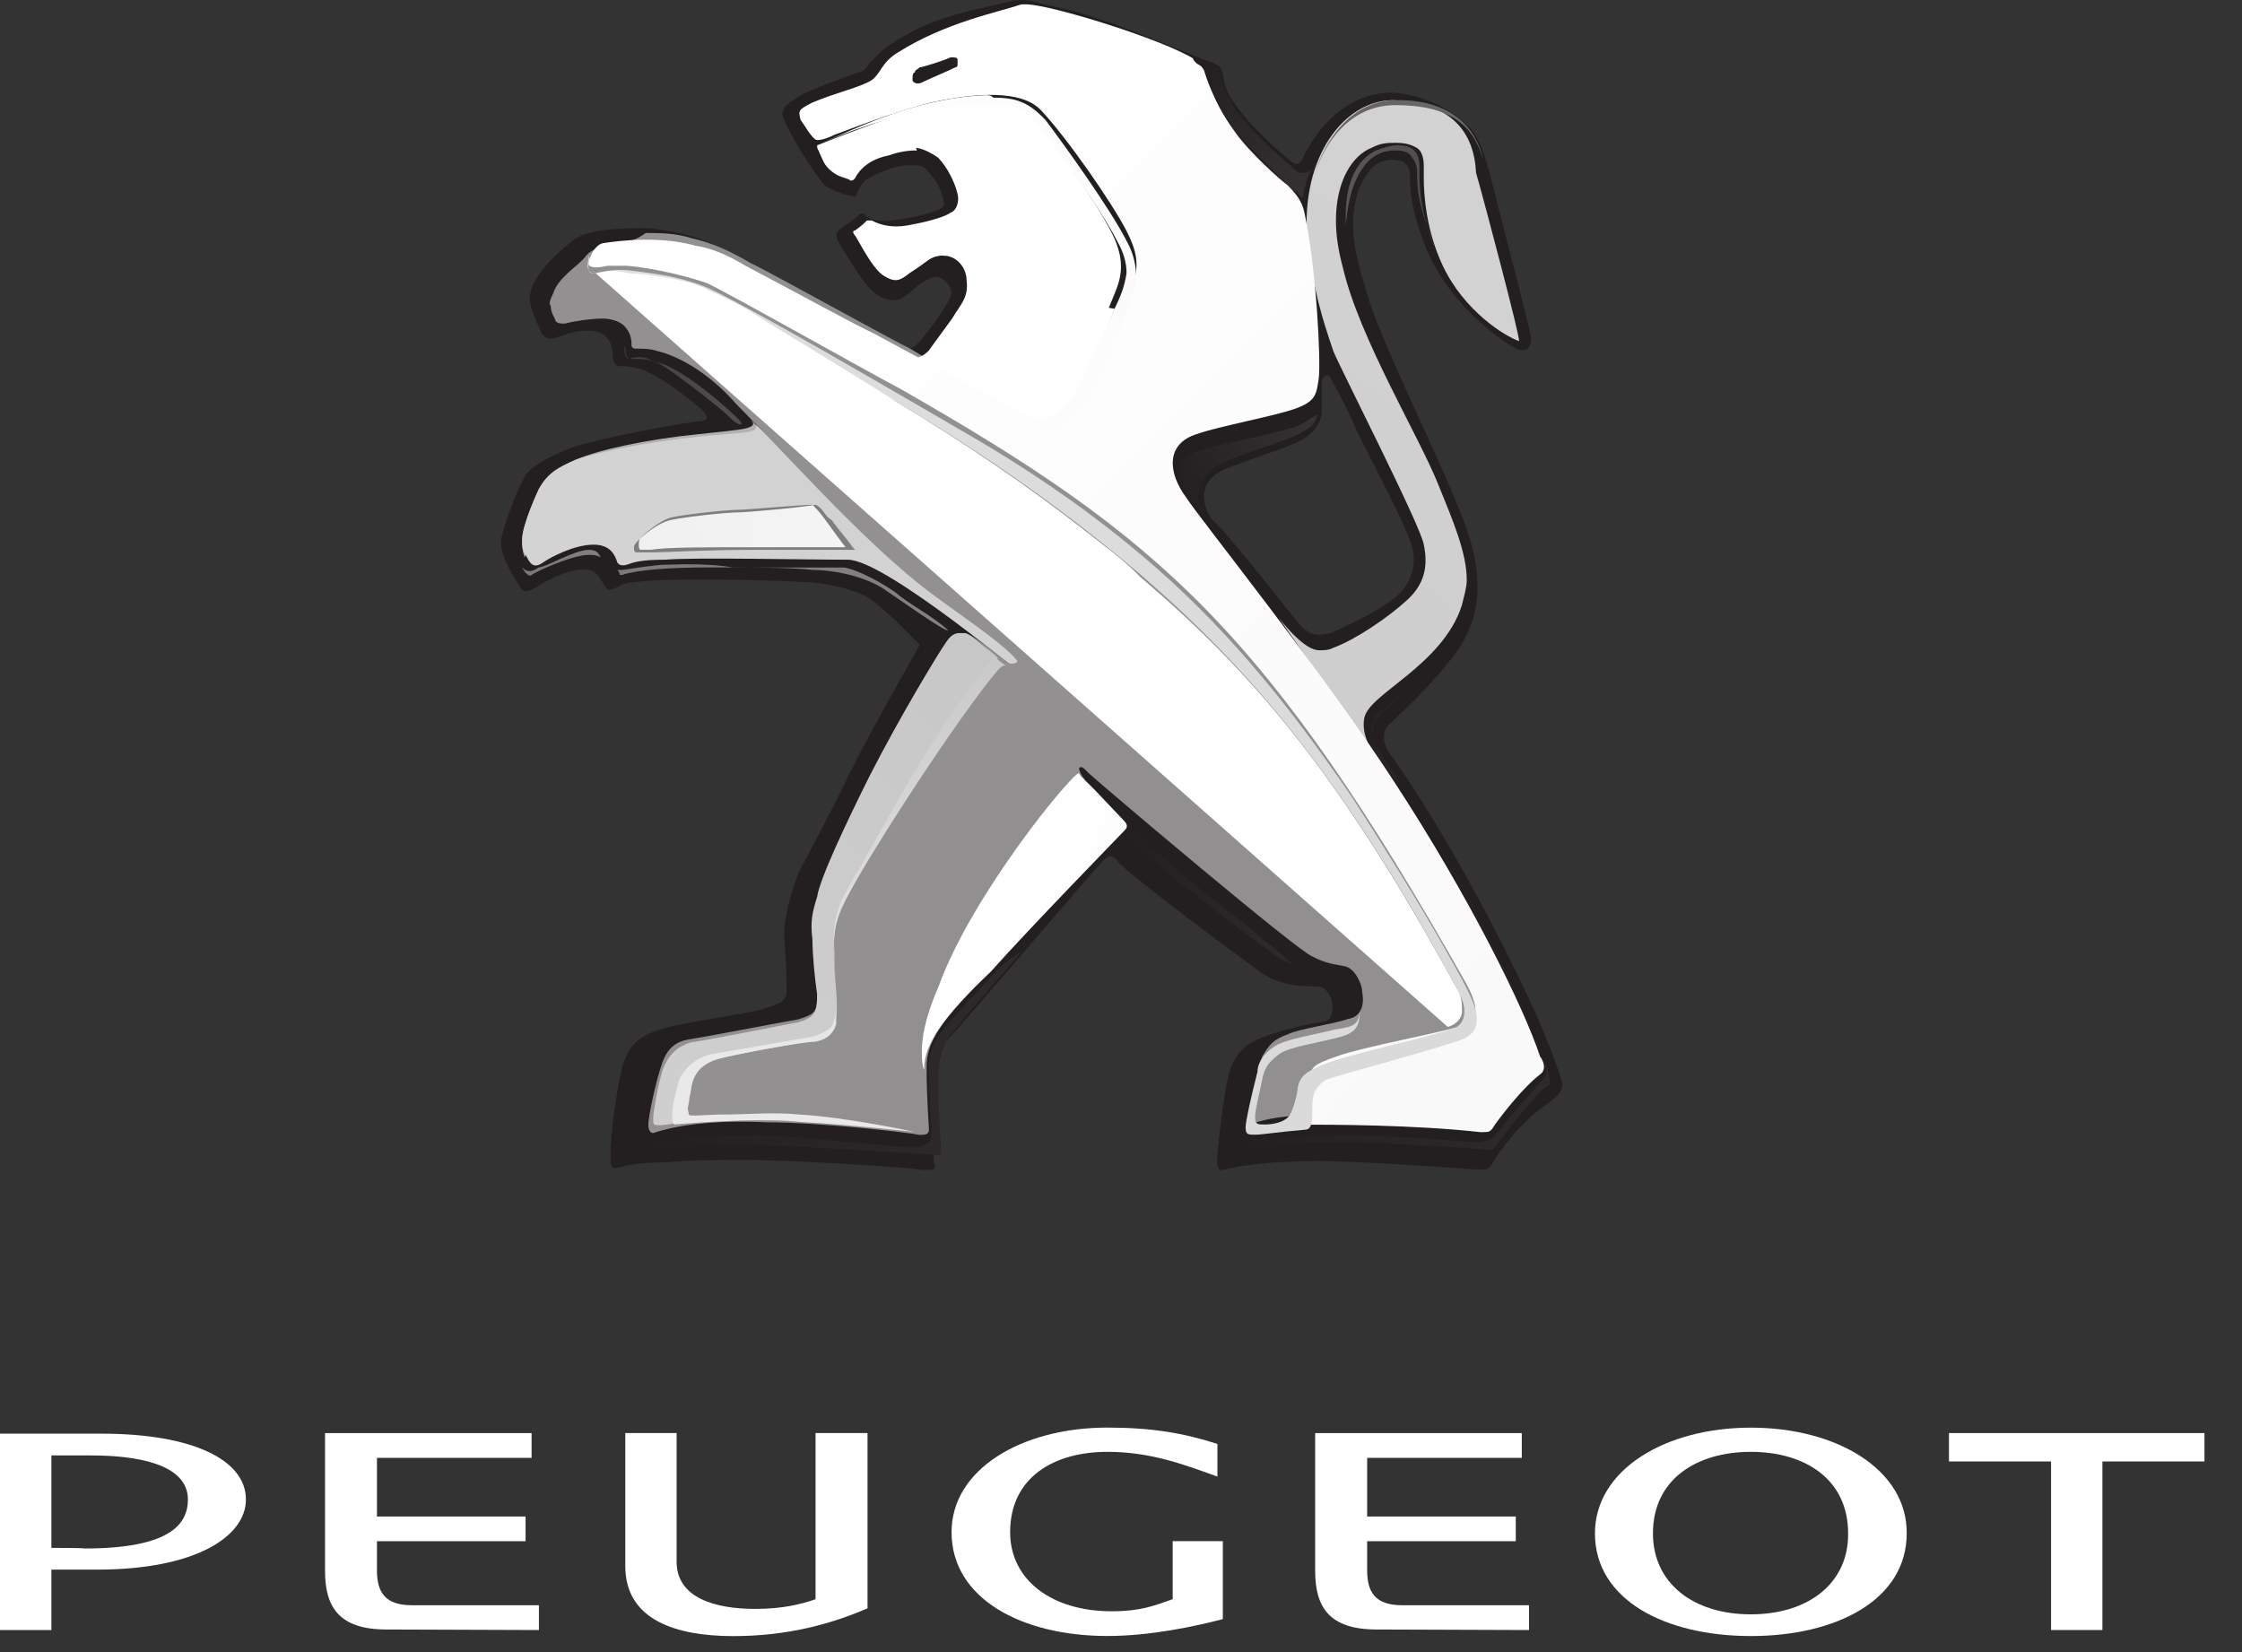 <svg width="38" height="28" viewBox="0 0 38 28" fill="none" xmlns="http://www.w3.org/2000/svg">
<rect x="0" y="0" width="38" height="28" fill="#333333" stroke="none"/>
<path d="M26.435 18.214C26.113 17.149 24.702 14.383 23.613 12.85C23.371 12.553 23.451 12.341 23.572 12.256C23.693 12.128 24.095 11.789 24.581 11.191C25.067 10.593 25.185 9.914 24.863 8.976C24.541 8.039 23.371 5.742 23.17 4.974C22.888 4.079 22.888 3.739 23.009 3.272C23.21 2.72 23.492 2.678 23.696 2.72C23.817 2.72 23.897 2.847 23.897 2.932C23.897 3.187 23.897 3.485 24.139 4.125C24.501 5.105 25.429 5.784 25.711 5.912C25.912 5.997 25.952 5.827 25.952 5.742C25.952 5.657 25.63 4.422 25.389 3.485C25.147 2.505 25.067 2.292 24.826 2.08C24.504 1.782 23.977 1.57 23.535 1.57C22.566 1.613 22.123 2.593 22.083 2.678C22.043 2.762 22.003 2.805 21.922 2.762C21.641 2.55 20.833 1.825 20.752 1.4C20.712 1.103 20.672 1.103 20.43 1.018C19.462 0.636 18.617 0.25 17.728 0.08C17.366 -0.005 17.366 -0.047 16.88 0.08C16.113 0.25 15.67 0.378 15.147 0.718C14.865 0.887 14.825 1.015 14.745 1.057C14.704 1.142 14.624 1.227 14.543 1.227C14.342 1.312 13.655 1.525 13.454 1.694C13.293 1.779 13.213 1.907 13.293 2.034C13.414 2.332 13.816 2.972 13.98 3.142C14.101 3.227 14.342 3.312 14.383 3.312C14.463 3.312 14.503 3.354 14.503 3.312C14.543 3.269 14.543 3.184 14.664 3.057C14.865 2.929 15.187 2.802 15.392 2.802C15.552 2.802 15.633 2.802 15.673 2.844C15.713 2.887 15.915 3.099 15.955 3.269C16.035 3.482 15.995 3.524 15.874 3.566C15.754 3.609 15.512 3.694 15.107 3.736C14.785 3.779 14.664 3.651 14.664 3.651C14.664 3.609 14.584 3.609 14.543 3.651C14.463 3.736 14.383 3.779 14.262 3.864C14.181 3.906 14.141 3.991 14.222 4.119C14.463 4.501 14.704 4.971 14.989 5.056C15.23 5.141 15.311 5.056 15.552 4.844C15.794 4.674 15.874 4.674 15.955 4.716C16.035 4.759 16.156 4.886 16.116 5.014C16.035 5.226 15.673 5.693 15.593 5.781C15.512 5.866 15.432 5.951 15.311 5.866C15.11 5.781 12.408 4.292 12.043 4.122C11.64 3.952 11.356 3.909 10.993 3.867C10.712 3.867 10.226 3.867 9.985 3.952C9.783 3.994 9.703 4.079 9.502 4.249C9.22 4.504 8.979 4.801 8.979 5.059C8.979 5.272 9.18 5.611 9.18 5.654C9.22 5.696 9.26 5.739 9.341 5.739C9.461 5.739 9.703 5.569 10.068 5.611C10.35 5.654 10.39 5.909 10.39 6.079C10.39 6.121 10.43 6.206 10.511 6.206C10.631 6.206 10.792 6.206 11.034 6.333C11.316 6.461 11.841 6.886 11.922 6.971C12.002 7.056 12.002 7.14 11.841 7.14C11.198 7.225 10.189 7.438 9.743 7.565C9.421 7.693 9.016 7.863 8.895 8.075C8.734 8.372 8.573 8.8 8.493 9.14C8.452 9.437 8.774 9.865 8.815 9.95C8.855 10.035 8.935 10.035 9.016 9.992C9.177 9.907 9.539 9.653 9.904 9.653C10.146 9.653 10.186 9.865 10.266 9.95C10.306 10.035 10.387 9.992 10.548 9.907C10.87 9.78 12.888 9.822 13.612 9.865C13.894 9.865 14.38 9.95 14.702 10.12C15.024 10.332 15.59 10.93 15.59 10.93C15.59 10.93 14.782 12.335 14.38 13.145C14.018 13.912 13.693 14.464 13.532 14.804C13.411 15.102 13.29 15.529 13.29 15.869C13.331 16.336 13.331 16.637 13.331 16.807C13.331 17.019 13.129 17.019 12.928 17.104C12.606 17.189 11.919 17.274 11.356 17.401C10.873 17.529 10.669 17.656 10.548 18.084C10.467 18.381 10.347 19.191 10.347 19.574C10.347 19.744 10.347 19.828 10.508 19.786C10.629 19.744 10.87 19.701 11.275 19.701C11.718 19.659 12.244 19.659 12.646 19.659C13.374 19.659 15.469 19.786 15.63 19.828C15.831 19.828 15.871 19.828 15.831 19.701C15.831 19.531 15.791 18.976 15.791 18.636C15.791 18.339 15.71 17.953 16.032 17.656C16.314 17.359 18.493 14.804 18.614 14.677C18.735 14.549 18.815 14.422 18.936 14.592C19.056 14.762 20.87 16.124 21.235 16.379C21.598 16.676 21.922 16.719 22.325 16.719C22.606 16.719 22.687 17.271 22.445 17.313C22.164 17.356 21.802 17.441 21.557 17.526C21.155 17.653 20.994 17.781 20.87 18.078C20.75 18.333 20.629 19.568 20.629 19.653C20.629 19.738 20.629 19.865 20.75 19.823C21.273 19.695 22.08 19.653 22.969 19.695C23.977 19.738 24.986 19.823 25.067 19.823C25.228 19.823 25.228 19.823 25.308 19.695C25.429 19.483 25.791 19.012 26.156 18.758C26.516 18.512 26.516 18.427 26.435 18.214ZM22.563 10.724C22.282 10.809 22.161 10.724 22.04 10.596C21.919 10.469 20.91 9.149 20.548 8.809C20.387 8.597 20.267 8.172 20.75 7.957C21.152 7.787 21.879 7.574 22.08 7.447C22.282 7.319 22.362 7.192 22.402 7.022C22.402 6.767 22.402 6.555 22.402 6.47C22.402 6.385 22.523 6.3 22.563 6.427C22.604 6.512 22.805 6.852 23.006 7.322C23.328 7.96 23.773 8.812 23.894 9.152C24.015 9.449 23.975 9.747 23.773 10.005C23.529 10.296 22.765 10.636 22.563 10.724Z" fill="#231F20"/>
<path d="M23.609 1.698C22.802 1.698 22.037 2.635 22.158 4.082C22.278 4.977 22.399 5.36 22.6 5.954C22.721 6.252 24.092 8.934 24.132 9.231C24.213 9.613 24.132 9.91 23.851 10.168C23.529 10.466 22.962 10.848 22.6 10.978C22.52 11.021 22.439 11.021 22.359 11.021C22.278 11.021 22.077 10.978 21.672 10.469L23.405 12.938C23.164 12.641 23.083 12.386 23.123 12.171C23.164 11.958 23.486 11.746 23.851 11.446C24.213 11.148 24.618 10.766 24.779 10.253C24.819 10.083 24.86 9.956 24.86 9.829C24.86 9.361 24.618 8.806 24.377 8.211C24.055 7.401 23.046 5.742 22.764 4.549C22.684 4.252 22.643 3.997 22.643 3.739C22.643 3.06 22.925 2.632 23.247 2.505C23.408 2.42 23.529 2.42 23.649 2.42C23.851 2.42 23.931 2.462 24.012 2.505C24.092 2.547 24.132 2.674 24.132 2.802V2.844C24.132 2.887 24.132 2.929 24.132 3.014C24.132 3.312 24.173 3.909 24.454 4.504C24.817 5.272 25.503 5.696 25.745 5.781C25.785 5.781 25.141 3.354 25.018 2.929C24.983 2.25 24.618 1.74 23.609 1.698C23.649 1.698 23.649 1.698 23.609 1.698Z" fill="url(#paint0_linear_583_8677)"/>
<path d="M12.722 7.104C12.883 7.274 12.601 7.274 11.833 7.359C10.985 7.444 10.181 7.614 9.775 7.784C9.493 7.911 9.292 7.996 9.131 8.293C9.131 8.293 8.85 8.888 8.85 9.146C8.85 9.273 8.85 9.316 8.89 9.443C8.93 9.486 9.011 7.869 10.948 7.784C12.641 7.656 13.084 7.444 12.722 7.104Z" fill="url(#paint1_linear_583_8677)"/>
<path d="M23.693 2.462C23.572 2.462 23.451 2.505 23.331 2.547C23.049 2.674 22.808 3.014 22.808 3.654V3.824C22.808 3.824 22.848 3.4 22.928 3.187C23.13 2.635 23.411 2.55 23.656 2.55C23.817 2.55 23.897 2.592 23.937 2.677C23.977 2.72 24.018 2.805 24.018 2.89C24.018 3.145 24.018 3.4 24.259 4.04C24.259 4.082 24.299 4.125 24.299 4.167C24.098 3.657 24.058 3.23 24.058 2.975C24.058 2.89 24.058 2.805 24.058 2.805C24.055 2.508 23.854 2.462 23.693 2.462Z" fill="url(#paint2_linear_583_8677)"/>
<path d="M12.802 7.189C12.883 7.359 12.601 7.317 11.833 7.401C10.985 7.486 10.181 7.656 9.775 7.784C9.493 7.911 9.292 7.996 9.131 8.293C9.131 8.293 8.85 8.888 8.85 9.146C8.85 9.273 8.85 9.316 8.93 9.443C9.011 9.613 9.091 9.613 9.212 9.528C9.333 9.443 9.735 9.231 10.06 9.231C10.341 9.231 10.422 9.401 10.462 9.528C10.502 9.613 10.623 9.571 10.623 9.571C10.744 9.528 10.865 9.486 11.267 9.486C11.75 9.443 13.647 9.486 14.371 9.486C15.015 9.486 17.476 11.573 17.516 11.573L17.637 11.276C16.674 10.551 13.569 7.911 12.802 7.189Z" fill="url(#paint3_linear_583_8677)"/>
<path d="M10.301 4.167C10.14 4.21 10.019 4.21 9.898 4.38C9.737 4.549 9.456 4.719 9.375 4.974C9.335 5.059 9.295 5.144 9.335 5.187C9.335 5.314 9.416 5.399 9.416 5.441C9.456 5.484 9.496 5.484 9.576 5.484C9.737 5.441 10.019 5.399 10.22 5.399C10.341 5.399 10.502 5.441 10.583 5.526C10.703 5.654 10.703 5.781 10.703 5.824C10.703 5.866 10.703 5.909 10.784 5.909C10.905 5.909 11.025 5.909 11.146 5.951C11.508 6.036 12.034 6.333 12.477 6.846C13.365 7.741 14.495 9.018 15.541 9.868C16.064 10.293 16.952 10.848 17.234 11.188C17.274 11.23 17.154 11.273 17.073 11.23C17.033 11.188 16.55 10.806 16.429 10.763C16.349 10.72 16.228 10.763 16.148 10.933C15.3 12.125 14.374 14.167 13.969 15.105C13.888 15.36 13.808 15.614 13.808 15.872C13.808 16.17 13.848 16.682 13.848 16.895C13.848 17.149 13.808 17.192 13.526 17.277C13.043 17.362 11.954 17.574 11.672 17.617C11.431 17.659 11.31 17.787 11.229 17.999C11.109 18.339 10.988 18.936 10.988 19.064C10.988 19.149 11.028 19.234 11.109 19.191C11.511 19.064 12.117 18.979 13.003 19.021C13.891 19.021 15.383 19.191 15.584 19.234C15.665 19.234 15.745 19.234 15.745 19.149C15.745 19.064 15.705 18.639 15.705 18.084C15.705 17.532 16.148 17.146 16.794 16.424C17.438 15.699 18.973 14.125 19.013 14.082C19.054 14.04 19.094 13.997 19.013 13.912C18.893 13.785 18.41 13.275 18.369 13.187C18.329 13.145 18.289 13.06 18.289 13.017C18.329 12.975 18.369 13.017 18.45 13.102C18.732 13.357 22 16.124 22.241 16.209C22.483 16.336 22.604 16.336 22.805 16.379C22.966 16.421 23.087 16.676 23.087 16.804C23.127 17.016 23.087 17.228 22.845 17.271C22.604 17.356 21.997 17.441 21.836 17.526C21.595 17.611 21.514 17.696 21.393 17.908C21.313 18.163 21.192 18.846 21.152 18.888C21.152 19.058 21.192 19.058 21.313 19.015C21.474 18.973 21.595 18.93 22.201 18.888C23.25 18.846 24.863 19.015 25.024 19.015C25.104 19.015 25.145 18.93 25.185 18.888C25.426 18.506 25.346 18.378 25.628 18.12C25.788 17.993 25.869 17.951 25.748 17.738C24.78 15.396 23.854 13.821 22.359 11.822C21.431 10.502 20.301 9.055 19.899 8.63L15.423 5.906C15.142 5.778 13.083 4.628 12.721 4.458C12.359 4.246 12.077 4.119 11.712 4.034C11.431 3.949 11.189 3.949 10.945 3.949C10.703 4.125 10.502 4.125 10.301 4.167Z" fill="url(#paint4_linear_583_8677)"/>
<path d="M15.342 1.91C14.699 2.122 13.851 2.462 13.851 2.462V2.505L13.931 2.674C13.931 2.674 13.971 2.802 14.092 2.887C14.213 2.972 14.374 3.014 14.374 3.014C14.414 3.014 14.414 3.014 14.454 2.972C14.454 2.972 14.575 2.674 15.018 2.589C15.259 2.505 15.42 2.505 15.501 2.505C15.621 2.505 15.782 2.589 15.903 2.674C16.064 2.844 16.185 3.099 16.225 3.269C16.265 3.396 16.225 3.566 16.104 3.609C15.983 3.694 15.621 3.779 15.377 3.821C15.136 3.864 14.934 3.821 14.773 3.736C14.733 3.736 14.733 3.736 14.693 3.736C14.653 3.779 14.612 3.821 14.492 3.906C14.451 3.906 14.451 3.949 14.492 3.991C14.532 4.034 14.773 4.543 14.975 4.671C15.176 4.798 15.256 4.756 15.417 4.628C15.618 4.501 15.739 4.331 15.981 4.331C16.222 4.331 16.383 4.543 16.383 4.756C16.423 5.053 16.262 5.18 16.142 5.393C16.021 5.563 15.86 5.775 15.739 5.945C15.578 6.115 15.377 6.072 15.377 6.072C15.377 6.072 16.587 6.71 17.271 7.052C17.553 7.222 17.998 7.052 18.24 6.5C18.32 6.373 18.723 5.393 18.843 5.096C18.964 4.798 19.125 4.501 18.843 3.946C18.562 3.393 17.835 2.371 17.513 1.989C17.352 1.776 17.191 1.691 16.745 1.649C16.705 1.649 16.625 1.649 16.584 1.649C16.351 1.697 15.906 1.782 15.342 1.91Z" fill="url(#paint5_radial_583_8677)"/>
<path d="M15.382 3.87C15.141 3.912 14.939 3.87 14.778 3.785C14.738 3.785 14.738 3.785 14.738 3.785C14.698 3.827 14.658 3.87 14.537 3.912C14.497 3.912 14.497 3.955 14.537 3.997C14.577 4.04 14.819 4.465 14.98 4.634C15.181 4.762 15.261 4.719 15.463 4.592C15.704 4.465 15.784 4.295 16.026 4.337L16.066 3.7C15.989 3.739 15.583 3.824 15.382 3.87Z" fill="url(#paint6_radial_583_8677)"/>
<path d="M13.892 2.508C13.892 2.508 13.892 2.55 13.892 2.593L13.972 2.762C13.972 2.762 14.012 2.847 14.133 2.932C14.254 3.017 14.374 3.017 14.415 3.06C14.455 3.06 14.455 3.06 14.495 3.017C14.495 3.017 14.616 2.72 15.059 2.635C15.3 2.55 15.461 2.55 15.541 2.55L15.34 1.998C14.699 2.165 13.892 2.462 13.892 2.508Z" fill="url(#paint7_radial_583_8677)"/>
<path d="M16.231 5.487C16.11 5.657 15.95 5.869 15.829 6.039C15.668 6.209 15.507 6.167 15.507 6.167C15.507 6.167 16.637 6.761 17.321 7.147C17.602 7.316 18.008 7.189 18.289 6.637C18.37 6.509 18.772 5.529 18.893 5.232L16.432 4.892C16.513 5.102 16.352 5.317 16.231 5.487Z" fill="url(#paint8_radial_583_8677)"/>
<path d="M12.52 8.679C12.238 8.679 11.551 8.764 11.35 8.806C11.149 8.849 10.867 9.103 10.827 9.146C10.746 9.231 10.746 9.316 10.827 9.316C10.867 9.316 10.988 9.316 11.068 9.316C11.31 9.273 11.957 9.273 12.681 9.273C13.043 9.273 13.489 9.273 13.811 9.273C14.133 9.273 14.414 9.273 14.414 9.273C14.133 8.976 13.891 8.548 13.811 8.548C13.65 8.594 12.601 8.679 12.52 8.679Z" fill="url(#paint9_linear_583_8677)"/>
<path d="M10.786 9.361C10.746 9.361 10.746 9.319 10.746 9.276C10.746 9.234 10.786 9.191 10.827 9.149C10.867 9.107 11.149 8.852 11.39 8.809C11.591 8.767 12.278 8.682 12.56 8.682C12.64 8.682 13.649 8.597 13.81 8.554C13.851 8.554 13.891 8.597 13.931 8.639C13.971 8.682 14.011 8.767 14.092 8.809C14.213 8.979 14.333 9.107 14.454 9.276L14.494 9.319H14.454C14.333 9.319 13.566 9.319 12.842 9.319C12.801 9.319 12.761 9.319 12.721 9.319C11.953 9.319 11.309 9.361 11.108 9.361C11.068 9.361 10.988 9.361 10.947 9.361C10.827 9.361 10.827 9.361 10.786 9.361ZM10.867 9.319C10.907 9.319 10.988 9.319 11.028 9.319C11.269 9.276 11.916 9.276 12.64 9.276C12.681 9.276 12.721 9.276 12.761 9.276C13.448 9.276 14.213 9.276 14.333 9.276C14.132 9.022 13.971 8.767 13.851 8.639C13.81 8.597 13.77 8.554 13.77 8.554C13.609 8.554 12.64 8.639 12.56 8.639C12.278 8.639 11.591 8.724 11.39 8.767C11.189 8.809 10.907 9.064 10.867 9.107C10.827 9.149 10.827 9.191 10.827 9.234C10.827 9.273 10.827 9.319 10.867 9.319C10.827 9.319 10.827 9.319 10.867 9.319Z" fill="#7F7D7E"/>
<path d="M15.222 0.887C14.941 1.057 14.941 1.227 14.78 1.355C14.579 1.482 14.176 1.567 13.771 1.737C13.529 1.864 13.529 1.864 13.57 2.034C13.61 2.077 13.771 2.374 13.851 2.374C13.932 2.374 14.053 2.332 14.133 2.289C14.254 2.247 15.102 1.907 15.786 1.737C16.553 1.567 17.318 1.525 17.64 1.864C18.082 2.332 18.85 3.439 19.091 3.909C19.333 4.377 19.293 4.589 19.132 5.059C18.971 5.484 18.445 6.634 18.284 6.889C18.123 7.143 17.962 7.228 17.476 7.059C16.993 6.846 15.217 5.866 14.814 5.654C14.533 5.526 13.443 4.929 12.635 4.504C12.354 4.334 12.072 4.207 11.787 4.164C11.184 3.994 10.497 4.079 10.215 4.122C10.054 4.164 9.974 4.419 9.974 4.461C9.974 4.546 10.135 4.546 10.296 4.504C10.376 4.504 10.497 4.504 10.577 4.504C10.819 4.504 11.506 4.631 11.989 4.801C12.431 5.014 14.691 6.291 15.257 6.588C19.652 9.1 21.469 10.675 24.855 16.676C25.016 16.974 25.096 17.271 24.855 17.359C24.533 17.486 23.081 17.741 22.636 17.911C22.273 18.038 22.233 18.081 22.193 18.251C22.113 18.463 22.032 18.888 22.072 18.976C22.072 19.018 22.032 19.061 22.113 19.061C22.515 19.061 23.967 19.061 25.096 19.188C25.257 19.188 25.257 19.188 25.338 19.061C25.458 18.891 25.821 18.424 26.105 18.208C26.226 18.123 26.145 17.953 26.105 17.911C25.823 17.058 24.895 15.187 23.645 13.272C22.434 11.4 20.376 8.846 20.095 8.418C19.813 8.035 19.733 7.523 20.296 7.353C20.658 7.225 21.587 7.056 21.949 6.928C22.311 6.801 22.311 6.673 22.351 6.418C22.391 6.121 22.311 4.546 22.11 3.609C22.069 3.397 21.949 3.269 21.828 3.142C21.707 3.057 21.184 2.59 20.94 2.247C20.658 1.864 20.497 1.479 20.417 1.224C20.417 1.224 20.417 1.182 20.336 1.097C20.296 1.054 20.296 1.054 20.256 1.012C19.733 0.672 17.795 0.074 17.393 0.074C17.352 0.074 17.352 0.074 17.312 0.074C16.916 0.208 16.03 0.378 15.222 0.887Z" fill="url(#paint10_linear_583_8677)"/>
<path d="M10.06 4.634C10.221 4.634 10.502 4.634 10.747 4.634C11.149 4.677 11.635 4.804 11.997 4.932C12.44 5.144 14.618 6.506 15.182 6.804C16.835 7.784 18.125 8.718 19.335 9.741C21.149 11.315 22.724 13.102 24.699 16.764C24.78 16.934 24.82 17.019 24.82 17.146C24.82 17.359 24.659 17.444 24.579 17.444C24.257 17.571 22.845 17.869 22.44 18.038C22.118 18.166 22.038 18.251 21.997 18.421C21.997 18.506 21.917 18.846 21.836 18.93C21.756 19.015 21.595 19.058 21.434 19.058C21.313 19.058 21.273 19.058 21.273 18.93C21.273 18.803 21.353 18.506 21.394 18.293C21.434 18.081 21.514 17.996 21.675 17.869C21.836 17.741 22.443 17.656 22.724 17.571C23.047 17.486 23.047 17.316 23.047 17.061C23.047 17.359 22.966 17.401 22.644 17.444C22.322 17.529 21.756 17.614 21.595 17.741C21.394 17.869 21.313 18.038 21.313 18.166C21.192 18.633 21.112 19.018 21.112 19.103C21.112 19.231 21.152 19.231 21.273 19.231C21.394 19.231 21.635 19.188 22.121 19.146C22.242 19.146 22.242 18.976 22.242 18.849C22.242 18.764 22.242 18.594 22.282 18.509C22.322 18.424 22.403 18.339 22.483 18.296C22.724 18.211 24.015 17.872 24.662 17.659C24.944 17.574 25.064 17.447 25.024 17.192C24.984 16.937 24.783 16.597 24.421 15.957C24.058 15.32 23.532 14.467 22.929 13.53C21.799 11.87 20.709 10.551 19.338 9.401C18.329 8.548 17.28 7.869 16.475 7.401C15.668 6.934 12.402 5.017 11.916 4.847C11.474 4.677 11.069 4.634 10.747 4.592C10.462 4.549 10.261 4.592 10.06 4.634C9.899 4.592 9.979 4.422 9.979 4.337C10.019 4.38 9.899 4.634 10.06 4.634Z" fill="url(#paint11_linear_583_8677)"/>
<path d="M16.03 10.893C15.909 11.063 15.262 12.128 14.739 13.151C14.377 13.876 13.891 14.895 13.851 15.196C13.77 15.45 13.73 15.62 13.77 15.921C13.77 16.176 13.811 16.603 13.851 16.858C13.851 17.156 13.811 17.241 13.529 17.326C13.287 17.368 12.037 17.623 11.715 17.665C11.434 17.75 11.313 17.92 11.232 18.133C11.152 18.387 11.071 18.858 11.071 18.943C11.071 19.07 11.071 19.07 11.192 19.07C11.273 19.07 11.474 19.028 11.554 19.028C11.635 19.028 11.635 18.943 11.635 18.858C11.675 18.773 11.675 18.645 11.715 18.433C11.755 18.221 11.836 18.093 12.077 17.966C12.359 17.881 13.609 17.668 13.811 17.626C14.052 17.541 14.133 17.456 14.173 17.244C14.213 16.989 14.133 16.518 14.133 16.179C14.133 15.796 14.133 15.584 14.334 15.156C14.736 14.304 16.027 12.347 16.915 11.154C16.915 11.154 16.835 11.069 16.714 10.985C16.593 10.9 16.432 10.73 16.352 10.73C16.311 10.73 16.311 10.73 16.271 10.73C16.191 10.724 16.11 10.766 16.03 10.893Z" fill="url(#paint12_linear_583_8677)"/>
<path d="M15.906 16.725C15.664 17.277 15.624 17.62 15.624 17.832C15.624 18.087 15.664 18.13 15.664 18.13C15.664 17.875 15.745 17.705 15.906 17.447C16.107 17.149 16.389 16.852 16.794 16.467C17.438 15.742 18.973 14.167 19.053 14.082C19.093 14.04 19.134 13.997 19.053 13.912C18.892 13.742 18.812 13.657 18.57 13.403C18.409 13.233 18.289 13.148 18.289 13.105C18.205 13.063 16.472 15.15 15.906 16.725Z" fill="url(#paint13_linear_583_8677)"/>
<path d="M10.1 4.634L24.538 17.404C24.699 17.362 24.78 17.235 24.78 17.149C24.78 17.022 24.779 16.895 24.699 16.767C22.681 13.063 21.189 11.361 19.335 9.786C19.054 9.489 18.691 9.234 18.367 8.976C17.438 8.251 16.389 7.529 15.182 6.804C14.86 6.591 13.811 5.951 13.043 5.484C12.6 5.187 12.155 4.974 12.034 4.932C11.752 4.762 11.186 4.677 10.784 4.634C10.623 4.634 10.502 4.592 10.381 4.592C10.261 4.592 10.14 4.634 10.1 4.634Z" fill="url(#paint14_linear_583_8677)"/>
<path d="M20.264 1.057C20.304 1.1 20.344 1.1 20.385 1.142C20.505 1.227 20.505 1.355 20.505 1.355C20.546 1.61 20.707 1.949 20.988 2.292C21.27 2.59 21.796 3.102 21.877 3.187C21.957 3.23 22.037 3.315 22.078 3.357C22.118 3.145 22.158 2.975 22.279 2.762C22.279 2.805 22.239 2.805 22.239 2.847C22.198 2.89 22.158 2.932 22.078 2.932C21.997 2.932 21.957 2.89 21.917 2.847C21.635 2.593 20.827 1.952 20.706 1.358C20.626 1.06 20.707 1.188 20.465 1.06C20.385 1.018 20.304 0.975 20.224 0.975C20.224 1.015 20.224 1.015 20.264 1.057Z" fill="url(#paint15_linear_583_8677)"/>
<path d="M21.957 7.232C21.595 7.359 20.626 7.529 20.264 7.656C19.982 7.784 19.982 7.869 19.982 7.954C19.982 8.081 20.063 8.251 20.184 8.463C20.345 8.676 21.032 9.486 21.756 10.508C21.837 10.636 21.877 10.678 21.957 10.763C21.917 10.721 20.868 9.273 20.506 8.891C20.425 8.764 20.304 8.594 20.304 8.424C20.304 8.212 20.465 7.957 20.747 7.829C21.149 7.659 21.877 7.447 22.078 7.32C22.239 7.235 22.319 7.15 22.319 7.022C22.199 7.104 22.078 7.189 21.957 7.232Z" fill="url(#paint16_linear_583_8677)"/>
<path d="M23.649 1.698C22.922 1.698 22.439 2.377 22.278 2.975C22.439 2.423 22.882 1.782 23.649 1.782C24.578 1.782 24.98 2.122 25.141 2.72C24.98 1.952 24.334 1.698 23.73 1.698C23.693 1.698 23.649 1.698 23.649 1.698Z" fill="url(#paint17_linear_583_8677)"/>
<path d="M16.794 16.555C16.067 17.365 15.745 17.577 15.745 18.087C15.745 18.384 15.785 19.067 15.785 19.194C15.785 19.279 15.785 19.364 15.664 19.407C15.584 19.449 15.503 19.449 15.463 19.449C15.262 19.449 13.365 19.237 12.681 19.237C11.994 19.237 11.43 19.322 11.108 19.407C11.028 19.407 10.907 19.407 10.827 19.322C10.786 19.279 10.786 19.237 10.786 19.194C10.786 19.322 10.746 19.492 10.746 19.534C10.867 19.492 11.149 19.449 11.554 19.449C12.037 19.407 12.563 19.407 12.925 19.407C13.247 19.407 15.949 19.577 15.949 19.577C15.949 19.364 15.909 18.852 15.909 18.554C15.909 18.469 15.909 18.469 15.909 18.257C15.909 18.002 15.949 17.705 16.19 17.447C16.311 17.277 16.794 16.722 17.32 16.127C17.076 16.258 16.915 16.427 16.794 16.555Z" fill="url(#paint18_linear_583_8677)"/>
<path d="M19.014 14.213C19.094 14.213 19.175 14.255 19.215 14.34C19.376 14.467 21.149 15.872 21.474 16.085C21.635 16.212 21.756 16.297 21.917 16.339C21.796 16.255 21.635 16.085 21.394 15.915C21.072 15.617 20.586 15.277 20.184 14.935C19.821 14.637 19.416 14.298 19.134 14.04C19.134 14.128 19.054 14.213 19.014 14.213Z" fill="url(#paint19_linear_583_8677)"/>
<path d="M23.287 12.256C23.287 12.298 23.247 12.383 23.247 12.468C23.247 12.596 23.287 12.765 23.448 12.935C23.529 13.063 23.609 13.19 23.73 13.275C24.98 15.19 25.828 17.065 26.15 17.914C26.23 18.127 26.23 18.211 26.15 18.296C26.15 18.296 25.506 19.021 25.423 19.149C25.383 19.191 25.342 19.234 25.302 19.276C25.262 19.319 25.141 19.361 25.02 19.361C24.092 19.276 23.003 19.234 22.479 19.234C21.792 19.234 21.43 19.319 21.189 19.319C21.068 19.319 20.988 19.276 20.947 19.276C20.947 19.404 20.947 19.446 20.947 19.489C21.35 19.404 21.876 19.361 22.52 19.361C22.721 19.361 22.882 19.361 23.123 19.361C24.132 19.404 25.302 19.489 25.302 19.489C25.302 19.489 25.866 18.721 26.19 18.424C26.271 18.381 26.271 18.381 26.271 18.339C26.271 18.296 26.271 18.254 26.231 18.127C25.868 17.062 24.497 14.337 23.448 12.847C23.327 12.678 23.247 12.55 23.247 12.38C23.247 12.21 23.327 12.083 23.448 12.04C23.529 11.955 23.73 11.786 23.931 11.573C23.609 11.913 23.327 12.171 23.287 12.256Z" fill="url(#paint20_linear_583_8677)"/>
<path d="M11.189 9.574C10.787 9.616 10.586 9.659 10.545 9.659C10.505 9.659 10.465 9.659 10.465 9.659C10.465 9.659 10.505 9.701 10.505 9.744H10.545C10.787 9.659 11.353 9.616 12.037 9.616C12.681 9.616 13.408 9.616 13.771 9.659C14.092 9.659 14.578 9.744 14.94 9.956C15.262 10.168 16.03 10.724 16.07 10.681C15.788 10.426 15.426 10.256 15.182 10.044C14.82 9.789 14.414 9.619 14.294 9.619C13.124 9.619 13.124 9.619 12.44 9.619C11.914 9.531 11.35 9.574 11.189 9.574Z" fill="url(#paint21_linear_583_8677)"/>
<path d="M10.662 6.082C10.662 6.082 10.703 6.082 10.743 6.082C10.864 6.082 11.025 6.082 11.186 6.167C11.467 6.336 12.235 6.934 12.356 7.062C12.517 7.232 12.637 7.232 12.517 7.104C12.074 6.679 11.427 6.167 11.065 6.124C10.947 6.039 10.786 6.039 10.662 6.082C10.582 6.039 10.622 5.912 10.582 5.869C10.582 5.869 10.582 6.082 10.662 6.082Z" fill="url(#paint22_linear_583_8677)"/>
<path d="M9.979 9.319C9.738 9.319 9.252 9.616 9.131 9.616C9.011 9.701 8.93 9.701 8.85 9.616C8.89 9.701 8.97 9.786 9.011 9.744C9.051 9.701 9.698 9.404 9.979 9.404C10.06 9.404 10.1 9.404 10.181 9.446C10.14 9.361 10.1 9.319 9.979 9.319Z" fill="url(#paint23_linear_583_8677)"/>
<path d="M16.11 0.93C15.949 0.972 15.506 1.1 15.466 1.1C15.425 1.1 15.385 1.142 15.345 1.185C15.305 1.227 15.305 1.355 15.305 1.44C15.305 1.482 15.385 1.525 15.425 1.482C15.546 1.44 16.112 1.185 16.193 1.185C16.233 1.185 16.273 1.142 16.273 1.1C16.273 1.057 16.273 1.015 16.273 0.972C16.273 0.93 16.233 0.887 16.193 0.887C16.19 0.93 16.15 0.93 16.11 0.93Z" fill="url(#paint24_linear_583_8677)"/>
<path d="M16.11 0.972C16.19 0.972 16.23 0.972 16.23 1.015C16.23 1.057 16.23 1.1 16.23 1.1C16.23 1.1 16.23 1.142 16.19 1.142C16.11 1.185 15.707 1.355 15.627 1.397C15.546 1.44 15.466 1.397 15.466 1.355C15.466 1.312 15.466 1.227 15.506 1.227C15.506 1.185 15.546 1.185 15.586 1.142C15.624 1.145 16.029 1.015 16.11 0.972Z" fill="#231F20"/>
<path d="M16.714 1.613C15.544 1.655 14.535 2.165 13.932 2.423C14.334 2.253 15.343 1.828 16.473 1.785C17.076 1.743 17.361 1.785 17.562 2.083C17.884 2.465 18.651 3.53 18.933 4.082C19.054 4.295 19.094 4.464 19.094 4.634C19.054 4.889 18.974 5.059 18.893 5.229C18.772 5.526 18.33 6.421 18.249 6.591C17.967 7.143 17.645 7.143 17.321 7.059C17.321 7.059 17.482 7.143 17.602 7.228C17.965 7.398 18.206 7.143 18.45 6.761C18.531 6.634 18.974 5.611 19.094 5.272C19.175 5.059 19.255 4.932 19.255 4.677C19.255 4.507 19.215 4.295 19.094 4.082C18.812 3.53 18.045 2.465 17.723 2.037C17.441 1.74 17.24 1.655 16.835 1.655C16.795 1.613 16.754 1.613 16.714 1.613Z" fill="url(#paint25_linear_583_8677)"/>
<path d="M15.383 13.275C14.981 14 14.374 15.02 14.254 15.274C14.173 15.487 14.133 15.657 14.133 15.912C14.133 15.912 14.173 17.019 14.173 17.061C14.173 17.231 14.133 17.316 14.093 17.401C14.012 17.486 13.892 17.529 13.771 17.571C13.489 17.614 12.319 17.826 12.037 17.869C11.756 17.953 11.595 18.123 11.514 18.293C11.474 18.463 11.394 18.718 11.394 18.846V18.93C11.394 19.058 11.434 19.058 11.434 19.058C11.434 19.058 12.805 18.93 13.572 19.015C14.38 19.058 15.507 19.185 15.507 19.185C15.507 19.185 14.337 18.93 13.529 18.888C13.127 18.846 12.641 18.888 12.319 18.888C11.957 18.888 11.675 18.93 11.675 18.888C11.675 18.846 11.635 18.803 11.675 18.676C11.675 18.591 11.716 18.506 11.716 18.421C11.756 18.208 11.877 18.038 12.158 17.953C12.44 17.869 13.61 17.656 13.811 17.656C14.052 17.614 14.133 17.486 14.173 17.359C14.173 17.316 14.173 17.146 14.173 17.061C14.173 16.807 14.133 16.166 14.133 16.124C14.133 15.742 14.173 15.529 14.415 15.101C14.777 14.419 16.228 12.165 16.915 11.355C16.956 11.312 16.996 11.27 17.076 11.27H17.036C17.036 11.27 16.956 11.227 16.875 11.142C16.674 11.276 15.906 12.383 15.383 13.275Z" fill="url(#paint26_linear_583_8677)"/>
<path d="M0 24.288V27.626H0.871V26.602H1.649C3.318 26.602 4.168 26.039 4.168 25.414C4.168 24.738 3.256 24.298 1.721 24.298H0M0.871 26.234V24.667H1.546C2.253 24.667 3.185 24.789 3.185 25.414C3.185 25.834 2.878 26.244 1.434 26.244C1.433 26.234 0.871 26.234 0.871 26.234Z" fill="white"/>
<path d="M9.134 27.626V27.206H6.983C6.522 27.206 6.389 26.981 6.389 26.612V26.121H8.908V25.702H6.389V24.708H9.01V24.289H5.509V26.623C5.509 27.248 5.755 27.617 6.553 27.617L9.134 27.626Z" fill="white"/>
<path d="M14.694 24.288H13.823V27.104C13.588 27.186 13.27 27.268 12.799 27.268C12.124 27.268 11.468 27.083 11.468 26.469V24.288H10.598V26.541C10.598 27.463 11.468 27.729 12.431 27.729C13.342 27.729 14.09 27.524 14.704 27.258V24.289H14.694V24.288Z" fill="white"/>
<path d="M17.121 25.967C17.121 25.035 17.868 24.606 18.77 24.606C19.517 24.606 20.091 24.831 20.634 25.025V24.472C20.06 24.287 19.518 24.195 18.77 24.195C17.316 24.195 16.128 24.902 16.128 25.967C16.128 27.093 17.316 27.727 18.77 27.727C19.497 27.727 20.255 27.564 20.726 27.441V26.12H19.876V27.103C19.559 27.215 19.333 27.308 18.842 27.308C17.838 27.309 17.121 26.787 17.121 25.967Z" fill="white"/>
<path d="M25.916 27.626V27.206H23.766C23.305 27.206 23.172 26.981 23.172 26.612V26.121H25.691V25.702H23.172V24.708H25.793V24.289H22.291V26.623C22.291 27.248 22.537 27.617 23.335 27.617L25.916 27.626Z" fill="white"/>
<path d="M29.675 24.196C28.221 24.196 27.033 24.913 27.033 25.988C27.033 27.114 28.221 27.728 29.675 27.728C31.129 27.728 32.317 27.114 32.317 25.988C32.327 24.913 31.139 24.196 29.675 24.196ZM29.675 27.36C28.692 27.36 28.016 26.827 28.016 25.988C28.016 25.066 28.764 24.606 29.675 24.606C30.587 24.606 31.324 25.066 31.324 25.988C31.334 26.817 30.668 27.36 29.675 27.36Z" fill="white"/>
<path d="M33.033 24.769H34.764V27.626H35.634V24.769H37.364V24.288H33.033V24.769Z" fill="white"/>
<defs>
<linearGradient id="paint0_linear_583_8677" x1="25.873" y1="2.41" x2="-426.726" y2="560.963" gradientUnits="userSpaceOnUse">
<stop stop-color="#D3D3D3"/>
<stop offset="0.368" stop-color="#4F4C4C"/>
<stop offset="0.813" stop-color="#B0AFAF"/>
<stop offset="1" stop-color="#231F20"/>
</linearGradient>
<linearGradient id="paint1_linear_583_8677" x1="10.47" y1="9.171" x2="98.192" y2="-152.716" gradientUnits="userSpaceOnUse">
<stop stop-color="#B2B1B1"/>
<stop offset="0.2" stop-color="#B2B1B1"/>
<stop offset="0.99" stop-color="#656263"/>
<stop offset="1" stop-color="#656263"/>
</linearGradient>
<linearGradient id="paint2_linear_583_8677" x1="24.265" y1="3.342" x2="-51.933" y2="-2.459" gradientUnits="userSpaceOnUse">
<stop stop-color="#4F4C4C"/>
<stop offset="0.359" stop-color="white"/>
<stop offset="0.824" stop-color="#4F4C4C"/>
<stop offset="1" stop-color="#393536"/>
</linearGradient>
<linearGradient id="paint3_linear_583_8677" x1="13.134" y1="10.438" x2="100.466" y2="-150.732" gradientUnits="userSpaceOnUse">
<stop stop-color="#D3D3D3"/>
<stop offset="0.368" stop-color="#B2B1B1"/>
<stop offset="0.99" stop-color="#231F20"/>
<stop offset="1" stop-color="#231F20"/>
</linearGradient>
<linearGradient id="paint4_linear_583_8677" x1="22.676" y1="22.532" x2="-1338.9" y2="-1093.57" gradientUnits="userSpaceOnUse">
<stop stop-color="#918F90"/>
<stop offset="0.121" stop-color="#9C9A9B"/>
<stop offset="0.17" stop-color="#7B7979"/>
<stop offset="0.308" stop-color="#918F90"/>
<stop offset="0.472" stop-color="#F4F4F4"/>
<stop offset="0.841" stop-color="#7F7D7E"/>
<stop offset="0.962" stop-color="#4F4C4C"/>
<stop offset="1" stop-color="#4F4C4C"/>
</linearGradient>
<radialGradient id="paint5_radial_583_8677" cx="0" cy="0" r="1" gradientUnits="userSpaceOnUse" gradientTransform="translate(15.101 4.996) scale(254.455 315.798)">
<stop stop-color="white"/>
<stop offset="0.467" stop-color="white"/>
<stop offset="0.747" stop-color="#9C9A9B"/>
<stop offset="0.846" stop-color="#7B7979"/>
<stop offset="1" stop-color="#4F4C4C"/>
</radialGradient>
<radialGradient id="paint6_radial_583_8677" cx="0" cy="0" r="1" gradientUnits="userSpaceOnUse" gradientTransform="translate(16.035 4.143) scale(89.863 107.47)">
<stop stop-color="white"/>
<stop offset="0.228" stop-color="white"/>
<stop offset="1" stop-color="#231F20"/>
</radialGradient>
<radialGradient id="paint7_radial_583_8677" cx="0" cy="0" r="1" gradientUnits="userSpaceOnUse" gradientTransform="translate(15.114 1.692) scale(105.898 131.428)">
<stop stop-color="white"/>
<stop offset="0.571" stop-color="#F7F7F7"/>
<stop offset="0.863" stop-color="#231F20"/>
<stop offset="1" stop-color="#231F20"/>
</radialGradient>
<radialGradient id="paint8_radial_583_8677" cx="0" cy="0" r="1" gradientUnits="userSpaceOnUse" gradientTransform="translate(18.022 5.257) scale(350.794 435.364)">
<stop stop-color="white"/>
<stop offset="0.253" stop-color="white"/>
<stop offset="0.346" stop-color="#A7A6A6"/>
<stop offset="0.412" stop-color="#7B7979"/>
<stop offset="0.472" stop-color="#4F4C4C"/>
<stop offset="1" stop-color="#4F4C4C"/>
</radialGradient>
<linearGradient id="paint9_linear_583_8677" x1="13.928" y1="8.732" x2="-163.444" y2="44.461" gradientUnits="userSpaceOnUse">
<stop stop-color="#F4F4F4"/>
<stop offset="0.258" stop-color="#BDBCBC"/>
<stop offset="0.648" stop-color="#F4F4F4"/>
<stop offset="0.896" stop-color="white"/>
<stop offset="1" stop-color="white"/>
</linearGradient>
<linearGradient id="paint10_linear_583_8677" x1="13.985" y1="1.021" x2="1026.94" y2="995.332" gradientUnits="userSpaceOnUse">
<stop stop-color="white"/>
<stop offset="0.069" stop-color="#E3E2E2"/>
<stop offset="0.157" stop-color="white"/>
<stop offset="0.33" stop-color="#D3D3D3"/>
<stop offset="0.502" stop-color="white"/>
<stop offset="0.98" stop-color="#BBBABA"/>
<stop offset="1" stop-color="#BBBABA"/>
</linearGradient>
<linearGradient id="paint11_linear_583_8677" x1="10.973" y1="3.843" x2="993.6" y2="755.856" gradientUnits="userSpaceOnUse">
<stop stop-color="#DEDEDE"/>
<stop offset="0.507" stop-color="#4F4C4C"/>
<stop offset="1" stop-color="#DEDEDE"/>
</linearGradient>
<linearGradient id="paint12_linear_583_8677" x1="16.653" y1="10.755" x2="-402.673" y2="515.875" gradientUnits="userSpaceOnUse">
<stop stop-color="#C8C7C8"/>
<stop offset="0.1" stop-color="white"/>
<stop offset="0.349" stop-color="#F0F0F0"/>
<stop offset="0.538" stop-color="white"/>
<stop offset="0.714" stop-color="#393536"/>
<stop offset="0.841" stop-color="white"/>
<stop offset="0.91" stop-color="#514E4F"/>
<stop offset="1" stop-color="#868484"/>
</linearGradient>
<linearGradient id="paint13_linear_583_8677" x1="16.375" y1="15.202" x2="108.226" y2="58.794" gradientUnits="userSpaceOnUse">
<stop stop-color="white"/>
<stop offset="0.521" stop-color="#CFCECE"/>
<stop offset="0.835" stop-color="#4F4C4C"/>
<stop offset="1" stop-color="#393536"/>
</linearGradient>
<linearGradient id="paint14_linear_583_8677" x1="17.145" y1="11.336" x2="128.731" y2="-96.307" gradientUnits="userSpaceOnUse">
<stop stop-color="white"/>
<stop offset="0.209" stop-color="white"/>
<stop offset="0.5" stop-color="#DEDEDE"/>
<stop offset="0.945" stop-color="#9C9A9B"/>
<stop offset="1" stop-color="#959494"/>
</linearGradient>
<linearGradient id="paint15_linear_583_8677" x1="20.378" y1="1.016" x2="161.024" y2="116.954" gradientUnits="userSpaceOnUse">
<stop stop-color="#231F20"/>
<stop offset="0.179" stop-color="#F4F4F4"/>
<stop offset="0.579" stop-color="#444041"/>
<stop offset="1" stop-color="#231F20"/>
</linearGradient>
<linearGradient id="paint16_linear_583_8677" x1="20.574" y1="9.604" x2="167.384" y2="-68.059" gradientUnits="userSpaceOnUse">
<stop stop-color="#231F20"/>
<stop offset="0.179" stop-color="#F4F4F4"/>
<stop offset="0.579" stop-color="#444041"/>
<stop offset="1" stop-color="#231F20"/>
</linearGradient>
<linearGradient id="paint17_linear_583_8677" x1="22.27" y1="2.335" x2="194.783" y2="2.335" gradientUnits="userSpaceOnUse">
<stop stop-color="#656263"/>
<stop offset="0.286" stop-color="#D3D3D3"/>
<stop offset="0.533" stop-color="#656263"/>
<stop offset="0.758" stop-color="#393536"/>
<stop offset="1" stop-color="#231F20"/>
</linearGradient>
<linearGradient id="paint18_linear_583_8677" x1="10.744" y1="17.852" x2="408.506" y2="17.852" gradientUnits="userSpaceOnUse">
<stop stop-color="#231F20"/>
<stop offset="0.179" stop-color="#9E9D9D"/>
<stop offset="0.579" stop-color="#444041"/>
<stop offset="1" stop-color="#231F20"/>
</linearGradient>
<linearGradient id="paint19_linear_583_8677" x1="19.032" y1="15.192" x2="196.934" y2="15.192" gradientUnits="userSpaceOnUse">
<stop stop-color="#231F20"/>
<stop offset="0.179" stop-color="#9E9D9D"/>
<stop offset="0.579" stop-color="#444041"/>
<stop offset="1" stop-color="#231F20"/>
</linearGradient>
<linearGradient id="paint20_linear_583_8677" x1="20.98" y1="15.532" x2="347.75" y2="15.532" gradientUnits="userSpaceOnUse">
<stop stop-color="#231F20"/>
<stop offset="0.179" stop-color="#9E9D9D"/>
<stop offset="0.579" stop-color="#444041"/>
<stop offset="1" stop-color="#231F20"/>
</linearGradient>
<linearGradient id="paint21_linear_583_8677" x1="10.468" y1="10.122" x2="351.11" y2="10.122" gradientUnits="userSpaceOnUse">
<stop stop-color="#7B7979"/>
<stop offset="0.179" stop-color="#D3D3D3"/>
<stop offset="1" stop-color="#231F20"/>
</linearGradient>
<linearGradient id="paint22_linear_583_8677" x1="10.585" y1="6.531" x2="128.824" y2="6.531" gradientUnits="userSpaceOnUse">
<stop stop-color="#444041"/>
<stop offset="0.179" stop-color="#D3D3D3"/>
<stop offset="1" stop-color="#231F20"/>
</linearGradient>
<linearGradient id="paint23_linear_583_8677" x1="8.891" y1="9.535" x2="88.703" y2="9.535" gradientUnits="userSpaceOnUse">
<stop stop-color="#7B7979"/>
<stop offset="0.179" stop-color="#BDBCBC"/>
<stop offset="1" stop-color="#444041"/>
</linearGradient>
<linearGradient id="paint24_linear_583_8677" x1="15.716" y1="1.027" x2="27.95" y2="22.698" gradientUnits="userSpaceOnUse">
<stop stop-color="white"/>
<stop offset="0.115" stop-color="#EEEEEE"/>
<stop offset="0.907" stop-color="#5A5758"/>
<stop offset="1" stop-color="#5A5758"/>
</linearGradient>
<linearGradient id="paint25_linear_583_8677" x1="13.963" y1="4.448" x2="336.293" y2="4.448" gradientUnits="userSpaceOnUse">
<stop stop-color="white"/>
<stop offset="0.98" stop-color="#231F20"/>
<stop offset="1" stop-color="#231F20"/>
</linearGradient>
<linearGradient id="paint26_linear_583_8677" x1="13.632" y1="18.217" x2="190.573" y2="-486.03" gradientUnits="userSpaceOnUse">
<stop stop-color="#E9E9E9"/>
<stop offset="0.066" stop-color="#5A5758"/>
<stop offset="0.352" stop-color="#918F90"/>
<stop offset="0.604" stop-color="#B7B5B6"/>
<stop offset="0.959" stop-color="#706D6E"/>
<stop offset="1" stop-color="#B2B1B1"/>
</linearGradient>
</defs>
</svg>
